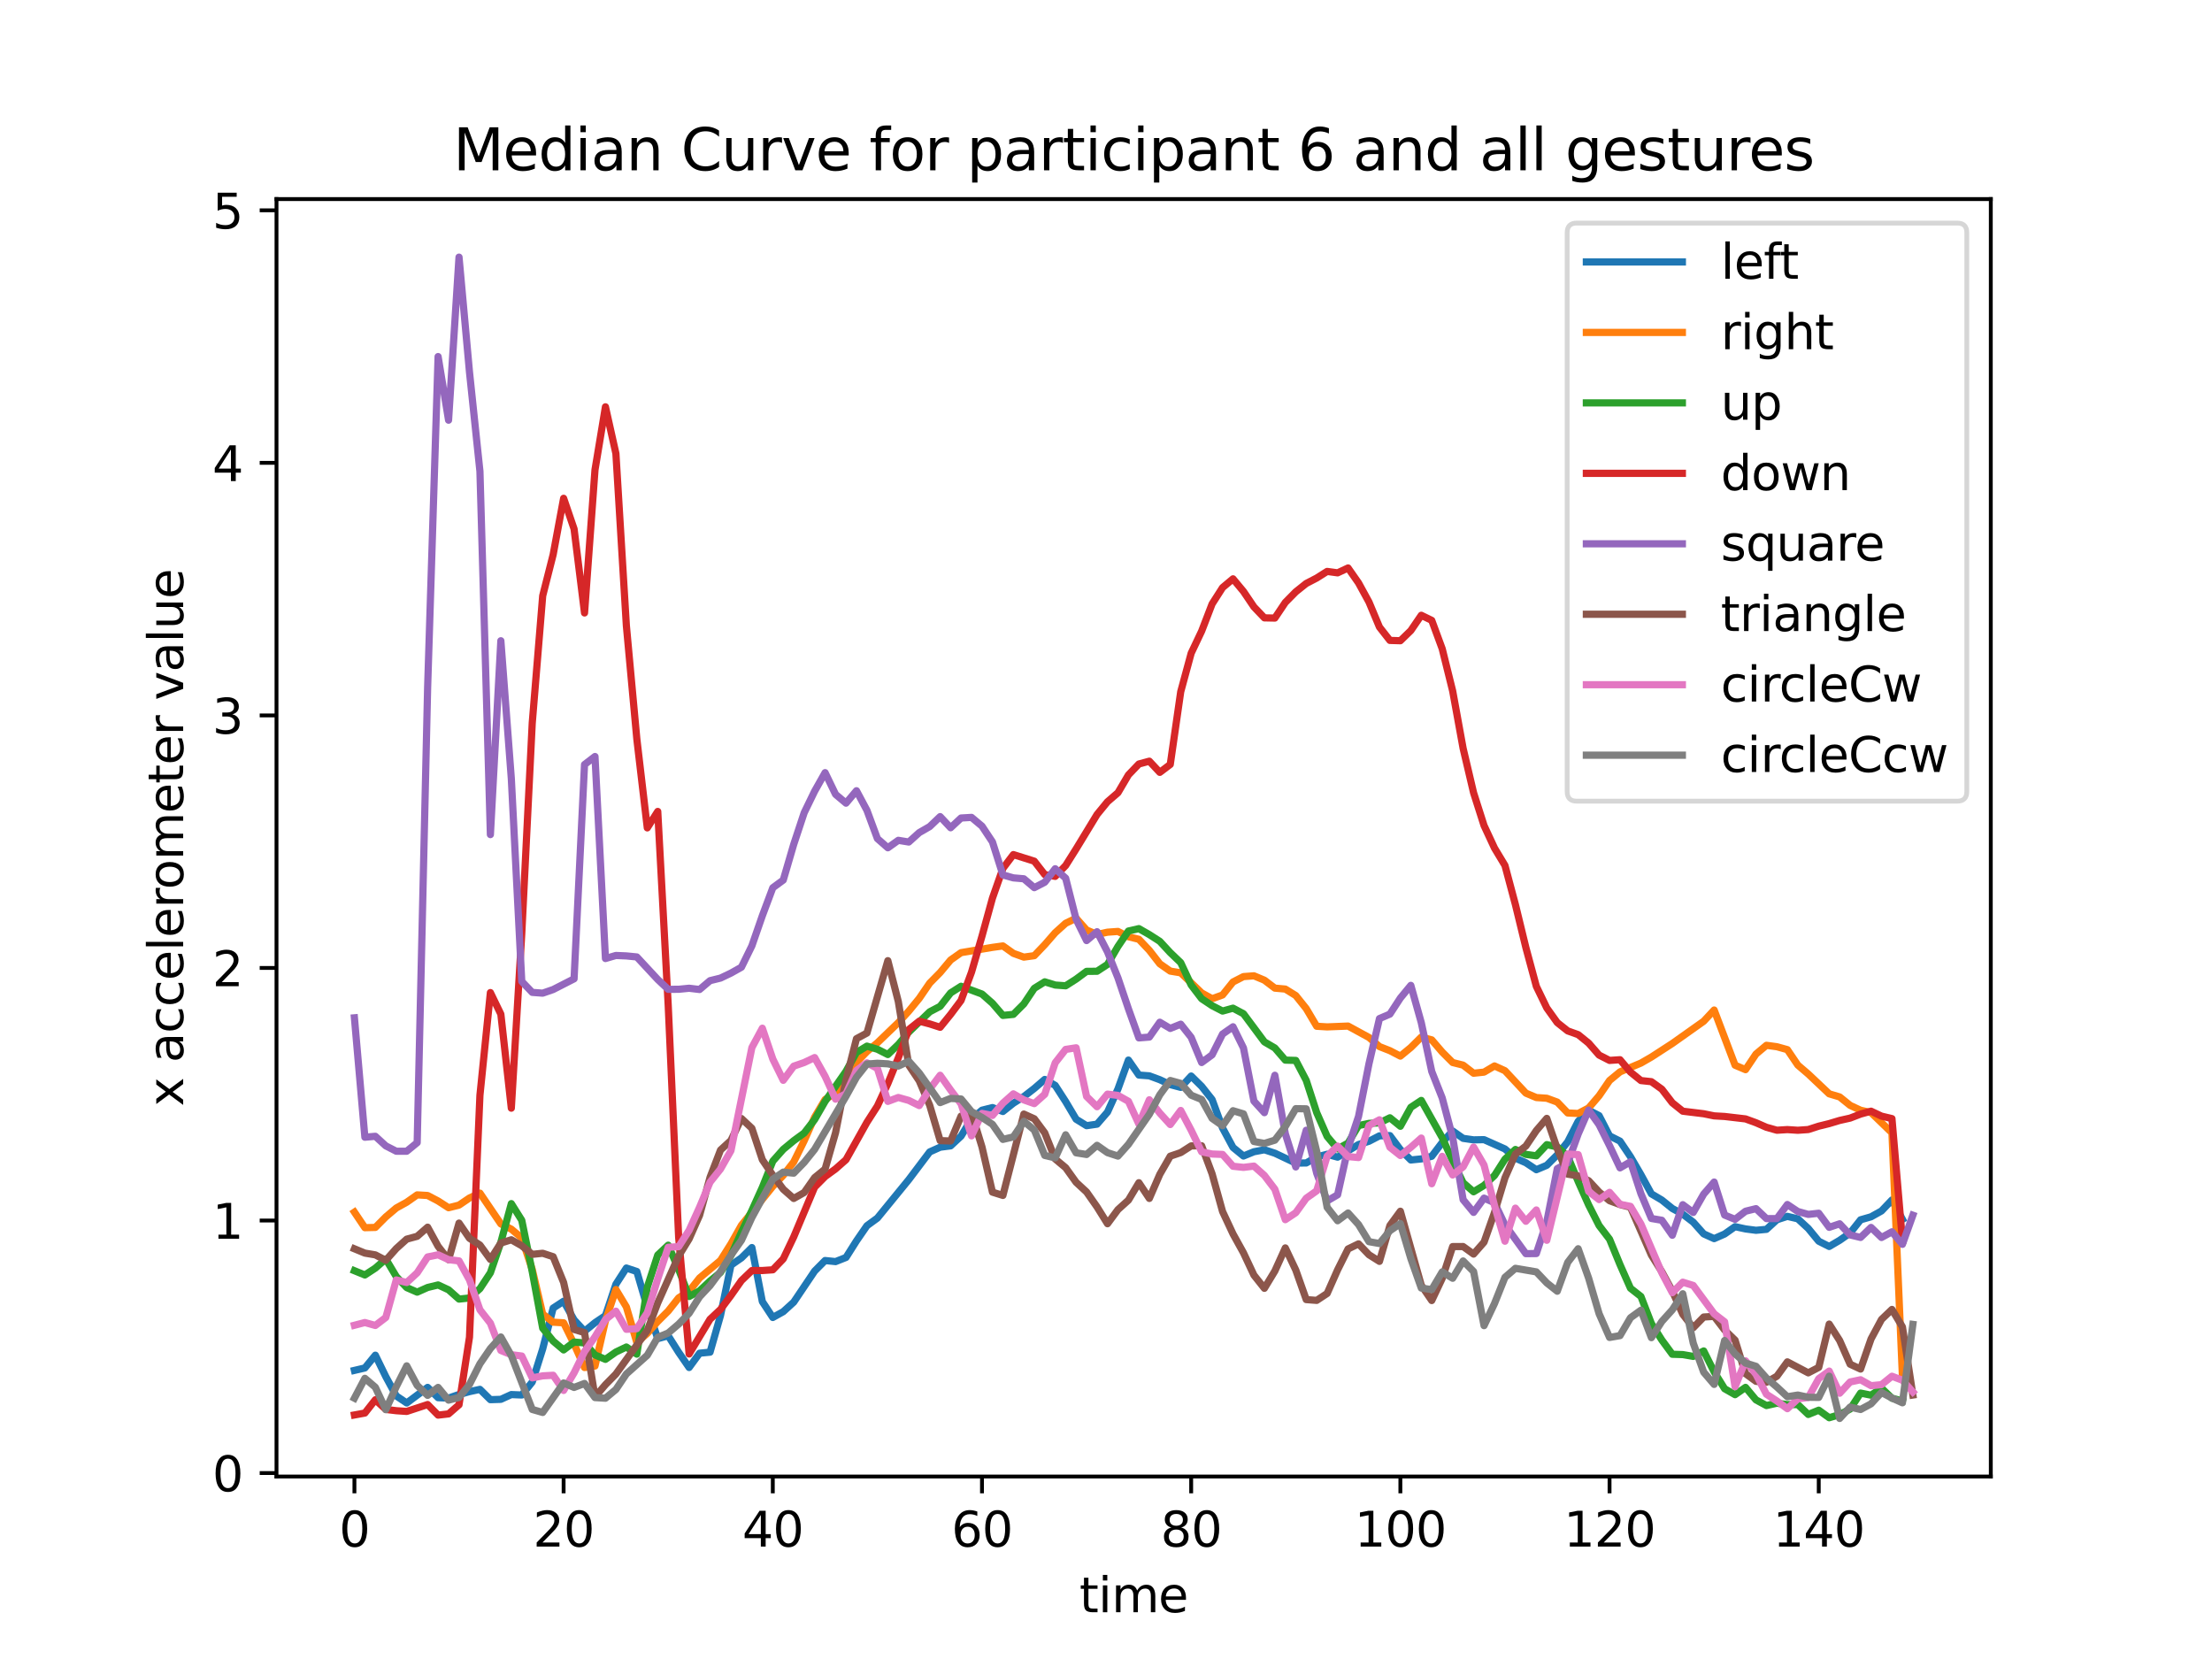 <?xml version="1.0" encoding="utf-8" standalone="no"?>
<!DOCTYPE svg PUBLIC "-//W3C//DTD SVG 1.1//EN"
  "http://www.w3.org/Graphics/SVG/1.1/DTD/svg11.dtd">
<svg xmlns:xlink="http://www.w3.org/1999/xlink" width="460.8pt" height="345.6pt" viewBox="0 0 460.8 345.6" xmlns="http://www.w3.org/2000/svg" version="1.1">
 <defs>
  <style type="text/css">*{stroke-linejoin: round; stroke-linecap: butt}</style>
 </defs>
 <g id="figure_1">
  <g id="patch_1">
   <path d="M 0 345.6 
L 460.8 345.6 
L 460.8 0 
L 0 0 
z
" style="fill: #ffffff"/>
  </g>
  <g id="axes_1">
   <g id="patch_2">
    <path d="M 57.6 307.584 
L 414.72 307.584 
L 414.72 41.472 
L 57.6 41.472 
z
" style="fill: #ffffff"/>
   </g>
   <g id="matplotlib.axis_1">
    <g id="xtick_1">
     <g id="line2d_1">
      <defs>
       <path id="mc7b7c9572b" d="M 0 0 
L 0 3.5 
" style="stroke: #000000; stroke-width: 0.8"/>
      </defs>
      <g>
       <use xlink:href="#mc7b7c9572b" x="73.833" y="307.584" style="stroke: #000000; stroke-width: 0.8"/>
      </g>
     </g>
     <g id="text_1">
      <!-- 0 -->
      <g transform="translate(70.651 322.182) scale(0.1 -0.1)">
       <defs>
        <path id="DejaVuSans-30" d="M 2034 4250 
Q 1547 4250 1301 3770 
Q 1056 3291 1056 2328 
Q 1056 1369 1301 889 
Q 1547 409 2034 409 
Q 2525 409 2770 889 
Q 3016 1369 3016 2328 
Q 3016 3291 2770 3770 
Q 2525 4250 2034 4250 
z
M 2034 4750 
Q 2819 4750 3233 4129 
Q 3647 3509 3647 2328 
Q 3647 1150 3233 529 
Q 2819 -91 2034 -91 
Q 1250 -91 836 529 
Q 422 1150 422 2328 
Q 422 3509 836 4129 
Q 1250 4750 2034 4750 
z
" transform="scale(0.016)"/>
       </defs>
       <use xlink:href="#DejaVuSans-30"/>
      </g>
     </g>
    </g>
    <g id="xtick_2">
     <g id="line2d_2">
      <g>
       <use xlink:href="#mc7b7c9572b" x="117.411" y="307.584" style="stroke: #000000; stroke-width: 0.8"/>
      </g>
     </g>
     <g id="text_2">
      <!-- 20 -->
      <g transform="translate(111.048 322.182) scale(0.1 -0.1)">
       <defs>
        <path id="DejaVuSans-32" d="M 1228 531 
L 3431 531 
L 3431 0 
L 469 0 
L 469 531 
Q 828 903 1448 1529 
Q 2069 2156 2228 2338 
Q 2531 2678 2651 2914 
Q 2772 3150 2772 3378 
Q 2772 3750 2511 3984 
Q 2250 4219 1831 4219 
Q 1534 4219 1204 4116 
Q 875 4013 500 3803 
L 500 4441 
Q 881 4594 1212 4672 
Q 1544 4750 1819 4750 
Q 2544 4750 2975 4387 
Q 3406 4025 3406 3419 
Q 3406 3131 3298 2873 
Q 3191 2616 2906 2266 
Q 2828 2175 2409 1742 
Q 1991 1309 1228 531 
z
" transform="scale(0.016)"/>
       </defs>
       <use xlink:href="#DejaVuSans-32"/>
       <use xlink:href="#DejaVuSans-30" x="63.623"/>
      </g>
     </g>
    </g>
    <g id="xtick_3">
     <g id="line2d_3">
      <g>
       <use xlink:href="#mc7b7c9572b" x="160.988" y="307.584" style="stroke: #000000; stroke-width: 0.8"/>
      </g>
     </g>
     <g id="text_3">
      <!-- 40 -->
      <g transform="translate(154.626 322.182) scale(0.1 -0.1)">
       <defs>
        <path id="DejaVuSans-34" d="M 2419 4116 
L 825 1625 
L 2419 1625 
L 2419 4116 
z
M 2253 4666 
L 3047 4666 
L 3047 1625 
L 3713 1625 
L 3713 1100 
L 3047 1100 
L 3047 0 
L 2419 0 
L 2419 1100 
L 313 1100 
L 313 1709 
L 2253 4666 
z
" transform="scale(0.016)"/>
       </defs>
       <use xlink:href="#DejaVuSans-34"/>
       <use xlink:href="#DejaVuSans-30" x="63.623"/>
      </g>
     </g>
    </g>
    <g id="xtick_4">
     <g id="line2d_4">
      <g>
       <use xlink:href="#mc7b7c9572b" x="204.566" y="307.584" style="stroke: #000000; stroke-width: 0.8"/>
      </g>
     </g>
     <g id="text_4">
      <!-- 60 -->
      <g transform="translate(198.204 322.182) scale(0.1 -0.1)">
       <defs>
        <path id="DejaVuSans-36" d="M 2113 2584 
Q 1688 2584 1439 2293 
Q 1191 2003 1191 1497 
Q 1191 994 1439 701 
Q 1688 409 2113 409 
Q 2538 409 2786 701 
Q 3034 994 3034 1497 
Q 3034 2003 2786 2293 
Q 2538 2584 2113 2584 
z
M 3366 4563 
L 3366 3988 
Q 3128 4100 2886 4159 
Q 2644 4219 2406 4219 
Q 1781 4219 1451 3797 
Q 1122 3375 1075 2522 
Q 1259 2794 1537 2939 
Q 1816 3084 2150 3084 
Q 2853 3084 3261 2657 
Q 3669 2231 3669 1497 
Q 3669 778 3244 343 
Q 2819 -91 2113 -91 
Q 1303 -91 875 529 
Q 447 1150 447 2328 
Q 447 3434 972 4092 
Q 1497 4750 2381 4750 
Q 2619 4750 2861 4703 
Q 3103 4656 3366 4563 
z
" transform="scale(0.016)"/>
       </defs>
       <use xlink:href="#DejaVuSans-36"/>
       <use xlink:href="#DejaVuSans-30" x="63.623"/>
      </g>
     </g>
    </g>
    <g id="xtick_5">
     <g id="line2d_5">
      <g>
       <use xlink:href="#mc7b7c9572b" x="248.144" y="307.584" style="stroke: #000000; stroke-width: 0.8"/>
      </g>
     </g>
     <g id="text_5">
      <!-- 80 -->
      <g transform="translate(241.781 322.182) scale(0.1 -0.1)">
       <defs>
        <path id="DejaVuSans-38" d="M 2034 2216 
Q 1584 2216 1326 1975 
Q 1069 1734 1069 1313 
Q 1069 891 1326 650 
Q 1584 409 2034 409 
Q 2484 409 2743 651 
Q 3003 894 3003 1313 
Q 3003 1734 2745 1975 
Q 2488 2216 2034 2216 
z
M 1403 2484 
Q 997 2584 770 2862 
Q 544 3141 544 3541 
Q 544 4100 942 4425 
Q 1341 4750 2034 4750 
Q 2731 4750 3128 4425 
Q 3525 4100 3525 3541 
Q 3525 3141 3298 2862 
Q 3072 2584 2669 2484 
Q 3125 2378 3379 2068 
Q 3634 1759 3634 1313 
Q 3634 634 3220 271 
Q 2806 -91 2034 -91 
Q 1263 -91 848 271 
Q 434 634 434 1313 
Q 434 1759 690 2068 
Q 947 2378 1403 2484 
z
M 1172 3481 
Q 1172 3119 1398 2916 
Q 1625 2713 2034 2713 
Q 2441 2713 2670 2916 
Q 2900 3119 2900 3481 
Q 2900 3844 2670 4047 
Q 2441 4250 2034 4250 
Q 1625 4250 1398 4047 
Q 1172 3844 1172 3481 
z
" transform="scale(0.016)"/>
       </defs>
       <use xlink:href="#DejaVuSans-38"/>
       <use xlink:href="#DejaVuSans-30" x="63.623"/>
      </g>
     </g>
    </g>
    <g id="xtick_6">
     <g id="line2d_6">
      <g>
       <use xlink:href="#mc7b7c9572b" x="291.722" y="307.584" style="stroke: #000000; stroke-width: 0.8"/>
      </g>
     </g>
     <g id="text_6">
      <!-- 100 -->
      <g transform="translate(282.178 322.182) scale(0.1 -0.1)">
       <defs>
        <path id="DejaVuSans-31" d="M 794 531 
L 1825 531 
L 1825 4091 
L 703 3866 
L 703 4441 
L 1819 4666 
L 2450 4666 
L 2450 531 
L 3481 531 
L 3481 0 
L 794 0 
L 794 531 
z
" transform="scale(0.016)"/>
       </defs>
       <use xlink:href="#DejaVuSans-31"/>
       <use xlink:href="#DejaVuSans-30" x="63.623"/>
       <use xlink:href="#DejaVuSans-30" x="127.246"/>
      </g>
     </g>
    </g>
    <g id="xtick_7">
     <g id="line2d_7">
      <g>
       <use xlink:href="#mc7b7c9572b" x="335.299" y="307.584" style="stroke: #000000; stroke-width: 0.8"/>
      </g>
     </g>
     <g id="text_7">
      <!-- 120 -->
      <g transform="translate(325.756 322.182) scale(0.1 -0.1)">
       <use xlink:href="#DejaVuSans-31"/>
       <use xlink:href="#DejaVuSans-32" x="63.623"/>
       <use xlink:href="#DejaVuSans-30" x="127.246"/>
      </g>
     </g>
    </g>
    <g id="xtick_8">
     <g id="line2d_8">
      <g>
       <use xlink:href="#mc7b7c9572b" x="378.877" y="307.584" style="stroke: #000000; stroke-width: 0.8"/>
      </g>
     </g>
     <g id="text_8">
      <!-- 140 -->
      <g transform="translate(369.334 322.182) scale(0.1 -0.1)">
       <use xlink:href="#DejaVuSans-31"/>
       <use xlink:href="#DejaVuSans-34" x="63.623"/>
       <use xlink:href="#DejaVuSans-30" x="127.246"/>
      </g>
     </g>
    </g>
    <g id="text_9">
     <!-- time -->
     <g transform="translate(224.864 335.861) scale(0.1 -0.1)">
      <defs>
       <path id="DejaVuSans-74" d="M 1172 4494 
L 1172 3500 
L 2356 3500 
L 2356 3053 
L 1172 3053 
L 1172 1153 
Q 1172 725 1289 603 
Q 1406 481 1766 481 
L 2356 481 
L 2356 0 
L 1766 0 
Q 1100 0 847 248 
Q 594 497 594 1153 
L 594 3053 
L 172 3053 
L 172 3500 
L 594 3500 
L 594 4494 
L 1172 4494 
z
" transform="scale(0.016)"/>
       <path id="DejaVuSans-69" d="M 603 3500 
L 1178 3500 
L 1178 0 
L 603 0 
L 603 3500 
z
M 603 4863 
L 1178 4863 
L 1178 4134 
L 603 4134 
L 603 4863 
z
" transform="scale(0.016)"/>
       <path id="DejaVuSans-6d" d="M 3328 2828 
Q 3544 3216 3844 3400 
Q 4144 3584 4550 3584 
Q 5097 3584 5394 3201 
Q 5691 2819 5691 2113 
L 5691 0 
L 5113 0 
L 5113 2094 
Q 5113 2597 4934 2840 
Q 4756 3084 4391 3084 
Q 3944 3084 3684 2787 
Q 3425 2491 3425 1978 
L 3425 0 
L 2847 0 
L 2847 2094 
Q 2847 2600 2669 2842 
Q 2491 3084 2119 3084 
Q 1678 3084 1418 2786 
Q 1159 2488 1159 1978 
L 1159 0 
L 581 0 
L 581 3500 
L 1159 3500 
L 1159 2956 
Q 1356 3278 1631 3431 
Q 1906 3584 2284 3584 
Q 2666 3584 2933 3390 
Q 3200 3197 3328 2828 
z
" transform="scale(0.016)"/>
       <path id="DejaVuSans-65" d="M 3597 1894 
L 3597 1613 
L 953 1613 
Q 991 1019 1311 708 
Q 1631 397 2203 397 
Q 2534 397 2845 478 
Q 3156 559 3463 722 
L 3463 178 
Q 3153 47 2828 -22 
Q 2503 -91 2169 -91 
Q 1331 -91 842 396 
Q 353 884 353 1716 
Q 353 2575 817 3079 
Q 1281 3584 2069 3584 
Q 2775 3584 3186 3129 
Q 3597 2675 3597 1894 
z
M 3022 2063 
Q 3016 2534 2758 2815 
Q 2500 3097 2075 3097 
Q 1594 3097 1305 2825 
Q 1016 2553 972 2059 
L 3022 2063 
z
" transform="scale(0.016)"/>
      </defs>
      <use xlink:href="#DejaVuSans-74"/>
      <use xlink:href="#DejaVuSans-69" x="39.209"/>
      <use xlink:href="#DejaVuSans-6d" x="66.992"/>
      <use xlink:href="#DejaVuSans-65" x="164.404"/>
     </g>
    </g>
   </g>
   <g id="matplotlib.axis_2">
    <g id="ytick_1">
     <g id="line2d_9">
      <defs>
       <path id="m45a7487c3f" d="M 0 0 
L -3.5 0 
" style="stroke: #000000; stroke-width: 0.8"/>
      </defs>
      <g>
       <use xlink:href="#m45a7487c3f" x="57.6" y="306.862" style="stroke: #000000; stroke-width: 0.8"/>
      </g>
     </g>
     <g id="text_10">
      <!-- 0 -->
      <g transform="translate(44.237 310.661) scale(0.1 -0.1)">
       <use xlink:href="#DejaVuSans-30"/>
      </g>
     </g>
    </g>
    <g id="ytick_2">
     <g id="line2d_10">
      <g>
       <use xlink:href="#m45a7487c3f" x="57.6" y="254.252" style="stroke: #000000; stroke-width: 0.8"/>
      </g>
     </g>
     <g id="text_11">
      <!-- 1 -->
      <g transform="translate(44.237 258.051) scale(0.1 -0.1)">
       <use xlink:href="#DejaVuSans-31"/>
      </g>
     </g>
    </g>
    <g id="ytick_3">
     <g id="line2d_11">
      <g>
       <use xlink:href="#m45a7487c3f" x="57.6" y="201.642" style="stroke: #000000; stroke-width: 0.8"/>
      </g>
     </g>
     <g id="text_12">
      <!-- 2 -->
      <g transform="translate(44.237 205.441) scale(0.1 -0.1)">
       <use xlink:href="#DejaVuSans-32"/>
      </g>
     </g>
    </g>
    <g id="ytick_4">
     <g id="line2d_12">
      <g>
       <use xlink:href="#m45a7487c3f" x="57.6" y="149.032" style="stroke: #000000; stroke-width: 0.8"/>
      </g>
     </g>
     <g id="text_13">
      <!-- 3 -->
      <g transform="translate(44.237 152.831) scale(0.1 -0.1)">
       <defs>
        <path id="DejaVuSans-33" d="M 2597 2516 
Q 3050 2419 3304 2112 
Q 3559 1806 3559 1356 
Q 3559 666 3084 287 
Q 2609 -91 1734 -91 
Q 1441 -91 1130 -33 
Q 819 25 488 141 
L 488 750 
Q 750 597 1062 519 
Q 1375 441 1716 441 
Q 2309 441 2620 675 
Q 2931 909 2931 1356 
Q 2931 1769 2642 2001 
Q 2353 2234 1838 2234 
L 1294 2234 
L 1294 2753 
L 1863 2753 
Q 2328 2753 2575 2939 
Q 2822 3125 2822 3475 
Q 2822 3834 2567 4026 
Q 2313 4219 1838 4219 
Q 1578 4219 1281 4162 
Q 984 4106 628 3988 
L 628 4550 
Q 988 4650 1302 4700 
Q 1616 4750 1894 4750 
Q 2613 4750 3031 4423 
Q 3450 4097 3450 3541 
Q 3450 3153 3228 2886 
Q 3006 2619 2597 2516 
z
" transform="scale(0.016)"/>
       </defs>
       <use xlink:href="#DejaVuSans-33"/>
      </g>
     </g>
    </g>
    <g id="ytick_5">
     <g id="line2d_13">
      <g>
       <use xlink:href="#m45a7487c3f" x="57.6" y="96.422" style="stroke: #000000; stroke-width: 0.8"/>
      </g>
     </g>
     <g id="text_14">
      <!-- 4 -->
      <g transform="translate(44.237 100.222) scale(0.1 -0.1)">
       <use xlink:href="#DejaVuSans-34"/>
      </g>
     </g>
    </g>
    <g id="ytick_6">
     <g id="line2d_14">
      <g>
       <use xlink:href="#m45a7487c3f" x="57.6" y="43.813" style="stroke: #000000; stroke-width: 0.8"/>
      </g>
     </g>
     <g id="text_15">
      <!-- 5 -->
      <g transform="translate(44.237 47.612) scale(0.1 -0.1)">
       <defs>
        <path id="DejaVuSans-35" d="M 691 4666 
L 3169 4666 
L 3169 4134 
L 1269 4134 
L 1269 2991 
Q 1406 3038 1543 3061 
Q 1681 3084 1819 3084 
Q 2600 3084 3056 2656 
Q 3513 2228 3513 1497 
Q 3513 744 3044 326 
Q 2575 -91 1722 -91 
Q 1428 -91 1123 -41 
Q 819 9 494 109 
L 494 744 
Q 775 591 1075 516 
Q 1375 441 1709 441 
Q 2250 441 2565 725 
Q 2881 1009 2881 1497 
Q 2881 1984 2565 2268 
Q 2250 2553 1709 2553 
Q 1456 2553 1204 2497 
Q 953 2441 691 2322 
L 691 4666 
z
" transform="scale(0.016)"/>
       </defs>
       <use xlink:href="#DejaVuSans-35"/>
      </g>
     </g>
    </g>
    <g id="text_16">
     <!-- x accelerometer value -->
     <g transform="translate(38.158 230.469) rotate(-90) scale(0.1 -0.1)">
      <defs>
       <path id="DejaVuSans-78" d="M 3513 3500 
L 2247 1797 
L 3578 0 
L 2900 0 
L 1881 1375 
L 863 0 
L 184 0 
L 1544 1831 
L 300 3500 
L 978 3500 
L 1906 2253 
L 2834 3500 
L 3513 3500 
z
" transform="scale(0.016)"/>
       <path id="DejaVuSans-20" transform="scale(0.016)"/>
       <path id="DejaVuSans-61" d="M 2194 1759 
Q 1497 1759 1228 1600 
Q 959 1441 959 1056 
Q 959 750 1161 570 
Q 1363 391 1709 391 
Q 2188 391 2477 730 
Q 2766 1069 2766 1631 
L 2766 1759 
L 2194 1759 
z
M 3341 1997 
L 3341 0 
L 2766 0 
L 2766 531 
Q 2569 213 2275 61 
Q 1981 -91 1556 -91 
Q 1019 -91 701 211 
Q 384 513 384 1019 
Q 384 1609 779 1909 
Q 1175 2209 1959 2209 
L 2766 2209 
L 2766 2266 
Q 2766 2663 2505 2880 
Q 2244 3097 1772 3097 
Q 1472 3097 1187 3025 
Q 903 2953 641 2809 
L 641 3341 
Q 956 3463 1253 3523 
Q 1550 3584 1831 3584 
Q 2591 3584 2966 3190 
Q 3341 2797 3341 1997 
z
" transform="scale(0.016)"/>
       <path id="DejaVuSans-63" d="M 3122 3366 
L 3122 2828 
Q 2878 2963 2633 3030 
Q 2388 3097 2138 3097 
Q 1578 3097 1268 2742 
Q 959 2388 959 1747 
Q 959 1106 1268 751 
Q 1578 397 2138 397 
Q 2388 397 2633 464 
Q 2878 531 3122 666 
L 3122 134 
Q 2881 22 2623 -34 
Q 2366 -91 2075 -91 
Q 1284 -91 818 406 
Q 353 903 353 1747 
Q 353 2603 823 3093 
Q 1294 3584 2113 3584 
Q 2378 3584 2631 3529 
Q 2884 3475 3122 3366 
z
" transform="scale(0.016)"/>
       <path id="DejaVuSans-6c" d="M 603 4863 
L 1178 4863 
L 1178 0 
L 603 0 
L 603 4863 
z
" transform="scale(0.016)"/>
       <path id="DejaVuSans-72" d="M 2631 2963 
Q 2534 3019 2420 3045 
Q 2306 3072 2169 3072 
Q 1681 3072 1420 2755 
Q 1159 2438 1159 1844 
L 1159 0 
L 581 0 
L 581 3500 
L 1159 3500 
L 1159 2956 
Q 1341 3275 1631 3429 
Q 1922 3584 2338 3584 
Q 2397 3584 2469 3576 
Q 2541 3569 2628 3553 
L 2631 2963 
z
" transform="scale(0.016)"/>
       <path id="DejaVuSans-6f" d="M 1959 3097 
Q 1497 3097 1228 2736 
Q 959 2375 959 1747 
Q 959 1119 1226 758 
Q 1494 397 1959 397 
Q 2419 397 2687 759 
Q 2956 1122 2956 1747 
Q 2956 2369 2687 2733 
Q 2419 3097 1959 3097 
z
M 1959 3584 
Q 2709 3584 3137 3096 
Q 3566 2609 3566 1747 
Q 3566 888 3137 398 
Q 2709 -91 1959 -91 
Q 1206 -91 779 398 
Q 353 888 353 1747 
Q 353 2609 779 3096 
Q 1206 3584 1959 3584 
z
" transform="scale(0.016)"/>
       <path id="DejaVuSans-76" d="M 191 3500 
L 800 3500 
L 1894 563 
L 2988 3500 
L 3597 3500 
L 2284 0 
L 1503 0 
L 191 3500 
z
" transform="scale(0.016)"/>
       <path id="DejaVuSans-75" d="M 544 1381 
L 544 3500 
L 1119 3500 
L 1119 1403 
Q 1119 906 1312 657 
Q 1506 409 1894 409 
Q 2359 409 2629 706 
Q 2900 1003 2900 1516 
L 2900 3500 
L 3475 3500 
L 3475 0 
L 2900 0 
L 2900 538 
Q 2691 219 2414 64 
Q 2138 -91 1772 -91 
Q 1169 -91 856 284 
Q 544 659 544 1381 
z
M 1991 3584 
L 1991 3584 
z
" transform="scale(0.016)"/>
      </defs>
      <use xlink:href="#DejaVuSans-78"/>
      <use xlink:href="#DejaVuSans-20" x="59.18"/>
      <use xlink:href="#DejaVuSans-61" x="90.967"/>
      <use xlink:href="#DejaVuSans-63" x="152.246"/>
      <use xlink:href="#DejaVuSans-63" x="207.227"/>
      <use xlink:href="#DejaVuSans-65" x="262.207"/>
      <use xlink:href="#DejaVuSans-6c" x="323.73"/>
      <use xlink:href="#DejaVuSans-65" x="351.514"/>
      <use xlink:href="#DejaVuSans-72" x="413.037"/>
      <use xlink:href="#DejaVuSans-6f" x="451.9"/>
      <use xlink:href="#DejaVuSans-6d" x="513.082"/>
      <use xlink:href="#DejaVuSans-65" x="610.494"/>
      <use xlink:href="#DejaVuSans-74" x="672.018"/>
      <use xlink:href="#DejaVuSans-65" x="711.227"/>
      <use xlink:href="#DejaVuSans-72" x="772.75"/>
      <use xlink:href="#DejaVuSans-20" x="813.863"/>
      <use xlink:href="#DejaVuSans-76" x="845.65"/>
      <use xlink:href="#DejaVuSans-61" x="904.83"/>
      <use xlink:href="#DejaVuSans-6c" x="966.109"/>
      <use xlink:href="#DejaVuSans-75" x="993.893"/>
      <use xlink:href="#DejaVuSans-65" x="1057.271"/>
     </g>
    </g>
   </g>
   <g id="line2d_15">
    <path d="M 73.833 285.48 
L 76.012 284.969 
L 78.191 282.309 
L 80.369 286.78 
L 82.548 290.796 
L 84.727 292.266 
L 89.085 289.017 
L 91.264 291.163 
L 93.443 291.247 
L 95.622 290.494 
L 97.801 289.901 
L 99.979 289.43 
L 102.158 291.576 
L 104.337 291.508 
L 106.516 290.513 
L 108.695 290.604 
L 110.874 287.902 
L 113.053 280.998 
L 115.232 272.5 
L 117.411 271.066 
L 119.589 274.946 
L 121.768 277.319 
L 123.947 275.542 
L 126.126 274.068 
L 128.305 267.523 
L 130.484 264.152 
L 132.663 264.876 
L 134.842 272.327 
L 137.021 278.858 
L 139.199 278.27 
L 141.378 281.711 
L 143.557 284.875 
L 145.736 281.896 
L 147.915 281.683 
L 150.094 274.045 
L 152.273 263.559 
L 154.452 262.043 
L 156.631 259.888 
L 158.809 271.147 
L 160.988 274.456 
L 163.167 273.243 
L 165.346 271.259 
L 169.704 264.788 
L 171.883 262.59 
L 174.062 262.814 
L 176.241 261.95 
L 178.419 258.504 
L 180.598 255.34 
L 182.777 253.749 
L 189.314 245.743 
L 193.672 239.968 
L 195.851 238.986 
L 198.029 238.704 
L 200.208 236.678 
L 202.387 233.082 
L 204.566 231.274 
L 206.745 230.726 
L 208.924 231.544 
L 211.103 229.813 
L 213.282 228.438 
L 215.461 226.746 
L 217.639 224.864 
L 219.818 226.107 
L 221.997 229.482 
L 224.176 233.153 
L 226.355 234.5 
L 228.534 234.183 
L 230.713 231.667 
L 232.892 226.849 
L 235.071 220.832 
L 237.249 223.955 
L 239.428 224.118 
L 241.607 224.923 
L 243.786 225.943 
L 245.965 226.522 
L 248.144 224.157 
L 250.323 226.302 
L 252.502 229.057 
L 254.681 234.984 
L 256.859 239.037 
L 259.038 240.82 
L 261.217 239.93 
L 263.396 239.522 
L 265.575 240.231 
L 269.933 242.289 
L 272.112 242.269 
L 274.291 241.016 
L 276.469 240.452 
L 278.648 241.058 
L 283.006 238.425 
L 285.185 237.746 
L 287.364 236.619 
L 289.543 236.568 
L 291.722 239.477 
L 293.901 241.644 
L 296.079 241.423 
L 298.258 240.873 
L 300.437 238.006 
L 302.616 235.603 
L 304.795 237.139 
L 306.974 237.453 
L 309.153 237.41 
L 313.511 239.352 
L 315.689 241.263 
L 317.868 242.218 
L 320.047 243.671 
L 322.226 242.753 
L 324.405 240.586 
L 326.584 237.862 
L 328.763 233.593 
L 330.942 231.288 
L 333.121 232.406 
L 335.299 236.624 
L 337.478 237.718 
L 339.657 240.966 
L 341.836 244.709 
L 344.015 248.702 
L 346.194 249.995 
L 348.373 251.751 
L 350.552 252.93 
L 352.731 254.596 
L 354.909 257.039 
L 357.088 258.029 
L 359.267 257.07 
L 361.446 255.537 
L 363.625 256.008 
L 365.804 256.293 
L 367.983 256.093 
L 370.162 254.102 
L 372.341 253.391 
L 374.519 253.899 
L 376.698 255.914 
L 378.877 258.566 
L 381.056 259.662 
L 383.235 258.379 
L 385.414 256.857 
L 387.593 254.107 
L 389.772 253.48 
L 391.951 252.262 
L 394.129 249.976 
L 396.308 254.008 
L 396.308 254.008 
" clip-path="url(#p45d93b52d9)" style="fill: none; stroke: #1f77b4; stroke-width: 1.5; stroke-linecap: square"/>
   </g>
   <g id="line2d_16">
    <path d="M 73.833 252.509 
L 76.012 255.749 
L 78.191 255.695 
L 80.369 253.503 
L 82.548 251.653 
L 84.727 250.446 
L 86.906 248.914 
L 89.085 249.042 
L 91.264 250.186 
L 93.443 251.594 
L 95.622 251.044 
L 97.801 249.566 
L 99.979 248.546 
L 104.337 254.959 
L 106.516 256.055 
L 108.695 257.894 
L 110.874 264.454 
L 113.053 273.748 
L 115.232 275.438 
L 117.411 275.564 
L 119.589 279.971 
L 121.768 284.879 
L 123.947 284.567 
L 126.126 275.139 
L 128.305 268.634 
L 130.484 272.255 
L 132.663 279.692 
L 134.842 277.755 
L 137.021 275.287 
L 139.199 273.114 
L 141.378 270.363 
L 143.557 268.991 
L 145.736 266.226 
L 150.094 262.568 
L 152.273 259.112 
L 154.452 255.249 
L 160.988 247.145 
L 163.167 244.844 
L 165.346 242.053 
L 167.525 237.644 
L 169.704 232.735 
L 171.883 229.057 
L 174.062 227.666 
L 176.241 225.063 
L 178.419 221.322 
L 180.598 219.061 
L 182.777 217.234 
L 187.135 213.032 
L 189.314 210.64 
L 191.493 207.987 
L 193.672 204.806 
L 195.851 202.593 
L 198.029 199.99 
L 200.208 198.452 
L 206.745 197.354 
L 208.924 197.053 
L 211.103 198.602 
L 213.282 199.386 
L 215.461 199.084 
L 217.639 196.803 
L 219.818 194.301 
L 221.997 192.333 
L 224.176 191.284 
L 226.355 193.742 
L 228.534 194.655 
L 230.713 194.191 
L 232.892 194.035 
L 235.071 195.14 
L 237.249 195.668 
L 239.428 197.972 
L 241.607 200.773 
L 243.786 202.297 
L 245.965 202.656 
L 250.323 206.841 
L 252.502 208.053 
L 254.681 207.269 
L 256.859 204.56 
L 259.038 203.444 
L 261.217 203.278 
L 263.396 204.192 
L 265.575 205.845 
L 267.754 206.041 
L 269.933 207.388 
L 272.112 210.11 
L 274.291 213.789 
L 276.469 213.92 
L 280.827 213.747 
L 285.185 216.125 
L 287.364 218.022 
L 289.543 218.875 
L 291.722 220.006 
L 293.901 218.211 
L 296.079 216.051 
L 298.258 216.623 
L 300.437 219.163 
L 302.616 221.344 
L 304.795 221.886 
L 306.974 223.573 
L 309.153 223.344 
L 311.332 222.057 
L 313.511 223.049 
L 317.868 227.72 
L 320.047 228.639 
L 322.226 228.786 
L 324.405 229.584 
L 326.584 231.851 
L 328.763 231.956 
L 330.942 230.815 
L 333.121 228.27 
L 335.299 225.087 
L 337.478 223.29 
L 341.836 221.458 
L 344.015 220.202 
L 348.373 217.378 
L 354.909 212.748 
L 357.088 210.406 
L 361.446 221.904 
L 363.625 222.829 
L 365.804 219.579 
L 367.983 217.756 
L 370.162 218.053 
L 372.341 218.659 
L 374.519 221.877 
L 376.698 223.742 
L 381.056 227.864 
L 383.235 228.511 
L 385.414 230.269 
L 387.593 231.283 
L 389.772 231.772 
L 394.129 235.989 
L 396.308 286.725 
L 396.308 286.725 
" clip-path="url(#p45d93b52d9)" style="fill: none; stroke: #ff7f0e; stroke-width: 1.5; stroke-linecap: square"/>
   </g>
   <g id="line2d_17">
    <path d="M 73.833 264.714 
L 76.012 265.602 
L 78.191 264.176 
L 80.369 262.281 
L 82.548 265.92 
L 84.727 268.232 
L 86.906 269.177 
L 89.085 268.206 
L 91.264 267.677 
L 93.443 268.692 
L 95.622 270.624 
L 97.801 270.394 
L 99.979 268.448 
L 102.158 265.147 
L 104.337 258.783 
L 106.516 250.738 
L 108.695 254.21 
L 110.874 264.904 
L 113.053 276.691 
L 115.232 279.37 
L 117.411 281.215 
L 119.589 279.576 
L 121.768 279.75 
L 123.947 282.265 
L 126.126 283.177 
L 128.305 281.649 
L 130.484 280.608 
L 132.663 282.093 
L 134.842 268.153 
L 137.021 261.445 
L 139.199 259.395 
L 141.378 264.457 
L 143.557 270.086 
L 145.736 268.904 
L 147.915 266.858 
L 150.094 265.073 
L 152.273 261.544 
L 154.452 256.695 
L 156.631 252.159 
L 158.809 247.339 
L 160.988 241.891 
L 163.167 239.432 
L 165.346 237.628 
L 167.525 236.035 
L 169.704 233.225 
L 171.883 229.437 
L 176.241 223.174 
L 178.419 219.255 
L 180.598 217.925 
L 182.777 218.578 
L 184.956 219.679 
L 187.135 217.588 
L 189.314 215.004 
L 193.672 210.779 
L 195.851 209.634 
L 198.029 206.844 
L 200.208 205.456 
L 204.566 207.076 
L 206.745 209 
L 208.924 211.528 
L 211.103 211.315 
L 213.282 209.138 
L 215.461 205.885 
L 217.639 204.533 
L 219.818 205.202 
L 221.997 205.358 
L 224.176 203.968 
L 226.355 202.353 
L 228.534 202.332 
L 230.713 200.906 
L 232.892 197.155 
L 235.071 193.947 
L 237.249 193.449 
L 239.428 194.697 
L 241.607 196.097 
L 243.786 198.451 
L 245.965 200.536 
L 248.144 205.197 
L 250.323 208.05 
L 252.502 209.502 
L 254.681 210.626 
L 256.859 210.021 
L 259.038 211.182 
L 263.396 217.039 
L 265.575 218.314 
L 267.754 220.842 
L 269.933 220.906 
L 272.112 225.065 
L 274.291 231.778 
L 276.469 236.741 
L 278.648 239.335 
L 280.827 238.128 
L 283.006 234.478 
L 285.185 234.02 
L 287.364 233.918 
L 289.543 232.855 
L 291.722 234.623 
L 293.901 230.678 
L 296.079 229.236 
L 300.437 236.994 
L 302.616 241.851 
L 304.795 246.384 
L 306.974 248.267 
L 309.153 246.935 
L 311.332 244.882 
L 313.511 241.476 
L 315.689 239.458 
L 317.868 240.477 
L 320.047 240.777 
L 322.226 238.451 
L 324.405 238.918 
L 326.584 240.906 
L 328.763 246.122 
L 330.942 251.014 
L 333.121 255.306 
L 335.299 258.146 
L 337.478 263.443 
L 339.657 268.365 
L 341.836 270.079 
L 344.015 275.715 
L 346.194 279.156 
L 348.373 282.12 
L 350.552 282.183 
L 352.731 282.562 
L 354.909 281.43 
L 357.088 285.786 
L 359.267 289.297 
L 361.446 290.536 
L 363.625 289.015 
L 365.804 291.624 
L 367.983 292.8 
L 370.162 292.31 
L 372.341 292.606 
L 374.519 292.594 
L 376.698 294.656 
L 378.877 293.769 
L 381.056 295.34 
L 383.235 294.685 
L 385.414 293.531 
L 387.593 290.204 
L 389.772 290.641 
L 391.951 289.179 
L 394.129 291.27 
L 396.308 291.839 
L 396.308 291.839 
" clip-path="url(#p45d93b52d9)" style="fill: none; stroke: #2ca02c; stroke-width: 1.5; stroke-linecap: square"/>
   </g>
   <g id="line2d_18">
    <path d="M 73.833 294.763 
L 76.012 294.365 
L 78.191 291.592 
L 80.369 293.61 
L 82.548 293.876 
L 84.727 294.027 
L 89.085 292.591 
L 91.264 294.793 
L 93.443 294.54 
L 95.622 292.641 
L 97.801 278.57 
L 99.979 228.162 
L 102.158 206.77 
L 104.337 211.272 
L 106.516 230.853 
L 108.695 194.462 
L 110.874 150.637 
L 113.053 124.118 
L 115.232 115.531 
L 117.411 103.807 
L 119.589 110.186 
L 121.768 127.689 
L 123.947 97.883 
L 126.126 84.748 
L 128.305 94.484 
L 130.484 130.337 
L 132.663 153.935 
L 134.842 172.462 
L 137.021 169.038 
L 139.199 209.403 
L 141.378 257.778 
L 143.557 282.059 
L 147.915 274.819 
L 150.094 272.777 
L 152.273 269.868 
L 154.452 266.767 
L 156.631 264.675 
L 158.809 264.67 
L 160.988 264.524 
L 163.167 262.246 
L 165.346 257.672 
L 169.704 247.3 
L 171.883 245.096 
L 174.062 243.507 
L 176.241 241.585 
L 180.598 233.795 
L 182.777 230.404 
L 184.956 225.718 
L 187.135 220.367 
L 189.314 214.466 
L 191.493 212.732 
L 193.672 213.302 
L 195.851 214.002 
L 198.029 211.323 
L 200.208 208.414 
L 202.387 202.512 
L 204.566 195.01 
L 206.745 187.1 
L 208.924 180.901 
L 211.103 178.027 
L 215.461 179.396 
L 217.639 182.189 
L 219.818 182.564 
L 221.997 180.308 
L 224.176 176.844 
L 228.534 169.679 
L 230.713 167.016 
L 232.892 165.136 
L 235.071 161.43 
L 237.249 159.156 
L 239.428 158.568 
L 241.607 160.896 
L 243.786 159.247 
L 245.965 144.103 
L 248.144 136.075 
L 250.323 131.478 
L 252.502 125.815 
L 254.681 122.407 
L 256.859 120.581 
L 259.038 123.205 
L 261.217 126.43 
L 263.396 128.712 
L 265.575 128.755 
L 267.754 125.499 
L 269.933 123.288 
L 272.112 121.549 
L 274.291 120.416 
L 276.469 119.037 
L 278.648 119.334 
L 280.827 118.316 
L 283.006 121.435 
L 285.185 125.419 
L 287.364 130.627 
L 289.543 133.41 
L 291.722 133.475 
L 293.901 131.36 
L 296.079 128.172 
L 298.258 129.236 
L 300.437 135.15 
L 302.616 143.943 
L 304.795 155.907 
L 306.974 165.154 
L 309.153 171.981 
L 311.332 176.669 
L 313.511 180.291 
L 315.689 188.449 
L 317.868 197.402 
L 320.047 205.474 
L 322.226 209.98 
L 324.405 213.024 
L 326.584 214.755 
L 328.763 215.534 
L 330.942 217.301 
L 333.121 219.795 
L 335.299 220.905 
L 337.478 220.759 
L 339.657 223.336 
L 341.836 225.1 
L 344.015 225.334 
L 346.194 226.901 
L 348.373 229.734 
L 350.552 231.483 
L 354.909 232.013 
L 357.088 232.457 
L 359.267 232.58 
L 363.625 233.089 
L 365.804 233.884 
L 367.983 234.837 
L 370.162 235.449 
L 372.341 235.313 
L 374.519 235.456 
L 376.698 235.302 
L 378.877 234.601 
L 381.056 234.065 
L 383.235 233.408 
L 385.414 232.921 
L 387.593 232.082 
L 389.772 231.482 
L 391.951 232.509 
L 394.129 233.026 
L 396.308 258.428 
L 396.308 258.428 
" clip-path="url(#p45d93b52d9)" style="fill: none; stroke: #d62728; stroke-width: 1.5; stroke-linecap: square"/>
   </g>
   <g id="line2d_19">
    <path d="M 73.833 212.029 
L 76.012 236.904 
L 78.191 236.709 
L 80.369 238.706 
L 82.548 239.822 
L 84.727 239.821 
L 86.906 238.04 
L 89.085 143.145 
L 91.264 74.28 
L 93.443 87.533 
L 95.622 53.568 
L 97.801 77.49 
L 99.979 98.185 
L 102.158 173.861 
L 104.337 133.479 
L 106.516 162.176 
L 108.695 204.451 
L 110.874 206.73 
L 113.053 206.893 
L 115.232 206.137 
L 119.589 203.909 
L 121.768 159.265 
L 123.947 157.594 
L 126.126 199.678 
L 128.305 199.041 
L 130.484 199.133 
L 132.663 199.35 
L 137.021 204.043 
L 139.199 206.094 
L 141.378 206.085 
L 143.557 205.87 
L 145.736 206.132 
L 147.915 204.289 
L 150.094 203.753 
L 152.273 202.713 
L 154.452 201.487 
L 156.631 197.036 
L 158.809 190.764 
L 160.988 184.937 
L 163.167 183.334 
L 165.346 175.893 
L 167.525 169.308 
L 169.704 164.818 
L 171.883 160.957 
L 174.062 165.479 
L 176.241 167.312 
L 178.419 164.724 
L 180.598 168.805 
L 182.777 174.696 
L 184.956 176.609 
L 187.135 175.052 
L 189.314 175.41 
L 191.493 173.448 
L 193.672 172.192 
L 195.851 170.115 
L 198.029 172.436 
L 200.208 170.404 
L 202.387 170.277 
L 204.566 172.102 
L 206.745 175.391 
L 208.924 182.268 
L 211.103 182.878 
L 213.282 183.066 
L 215.461 184.915 
L 217.639 183.788 
L 219.818 180.972 
L 221.997 182.945 
L 224.176 191.517 
L 226.355 195.94 
L 228.534 194.095 
L 230.713 198.299 
L 232.892 203.713 
L 235.071 210.154 
L 237.249 216.215 
L 239.428 216.043 
L 241.607 212.947 
L 243.786 214.24 
L 245.965 213.357 
L 248.144 216.096 
L 250.323 221.344 
L 252.502 219.741 
L 254.681 215.412 
L 256.859 213.893 
L 259.038 218.315 
L 261.217 229.386 
L 263.396 231.788 
L 265.575 223.996 
L 267.754 236.175 
L 269.933 243.096 
L 272.112 235.451 
L 274.291 244.403 
L 276.469 250.177 
L 278.648 248.9 
L 280.827 239.132 
L 283.006 232.573 
L 285.185 221.586 
L 287.364 212.189 
L 289.543 211.257 
L 291.722 207.912 
L 293.901 205.27 
L 296.079 213.039 
L 298.258 223.205 
L 300.437 228.714 
L 302.616 236.927 
L 304.795 249.919 
L 306.974 252.564 
L 309.153 249.593 
L 311.332 250.551 
L 313.511 255.153 
L 317.868 261.162 
L 320.047 261.137 
L 322.226 254.526 
L 324.405 243.45 
L 326.584 242.265 
L 328.763 236.241 
L 330.942 231.244 
L 333.121 234.297 
L 335.299 238.667 
L 337.478 243.291 
L 339.657 242.015 
L 341.836 248.673 
L 344.015 253.832 
L 346.194 254.203 
L 348.373 257.326 
L 350.552 250.959 
L 352.731 252.579 
L 354.909 248.757 
L 357.088 246.244 
L 359.267 253.117 
L 361.446 254.01 
L 363.625 252.322 
L 365.804 251.784 
L 367.983 253.854 
L 370.162 253.855 
L 372.341 250.922 
L 374.519 252.375 
L 376.698 252.98 
L 378.877 252.739 
L 381.056 255.675 
L 383.235 254.939 
L 385.414 257.261 
L 387.593 257.782 
L 389.772 255.696 
L 391.951 257.793 
L 394.129 256.605 
L 396.308 259.22 
L 398.487 253.151 
L 398.487 253.151 
" clip-path="url(#p45d93b52d9)" style="fill: none; stroke: #9467bd; stroke-width: 1.5; stroke-linecap: square"/>
   </g>
   <g id="line2d_20">
    <path d="M 73.833 260.147 
L 76.012 261.045 
L 78.191 261.412 
L 80.369 262.548 
L 82.548 260.097 
L 84.727 258.137 
L 86.906 257.547 
L 89.085 255.643 
L 91.264 259.625 
L 93.443 262.422 
L 95.622 254.792 
L 97.801 257.959 
L 99.979 259.365 
L 102.158 262.364 
L 104.337 258.945 
L 106.516 258.27 
L 108.695 259.511 
L 110.874 261.303 
L 113.053 261.076 
L 115.232 261.794 
L 117.411 267.162 
L 119.589 276.951 
L 121.768 277.609 
L 123.947 290.991 
L 126.126 288.455 
L 128.305 286.237 
L 134.842 277.17 
L 137.021 271.416 
L 141.378 261.639 
L 143.557 258.089 
L 145.736 253.17 
L 147.915 245.259 
L 150.094 239.577 
L 152.273 237.573 
L 154.452 233.002 
L 156.631 235.048 
L 158.809 241.593 
L 160.988 244.816 
L 163.167 247.744 
L 165.346 249.664 
L 167.525 248.425 
L 169.704 245.319 
L 171.883 243.536 
L 174.062 235.957 
L 176.241 224.954 
L 178.419 216.378 
L 180.598 215.203 
L 184.956 200.125 
L 187.135 208.641 
L 189.314 221.897 
L 191.493 225.155 
L 193.672 230.247 
L 195.851 237.614 
L 198.029 237.691 
L 200.208 232.505 
L 202.387 231.819 
L 204.566 238.93 
L 206.745 248.346 
L 208.924 249.029 
L 213.282 232.082 
L 215.461 233.064 
L 217.639 235.99 
L 219.818 241.438 
L 221.997 243.254 
L 224.176 246.296 
L 226.355 248.314 
L 228.534 251.425 
L 230.713 254.925 
L 232.892 251.982 
L 235.071 250.014 
L 237.249 246.378 
L 239.428 249.655 
L 241.607 244.641 
L 243.786 240.853 
L 245.965 240.107 
L 248.144 238.71 
L 250.323 238.683 
L 252.502 244.536 
L 254.681 252.382 
L 256.859 257.051 
L 259.038 260.99 
L 261.217 265.638 
L 263.396 268.381 
L 265.575 264.778 
L 267.754 259.965 
L 269.933 264.571 
L 272.112 270.727 
L 274.291 270.894 
L 276.469 269.452 
L 278.648 264.535 
L 280.827 260.177 
L 283.006 259.12 
L 285.185 261.392 
L 287.364 262.766 
L 289.543 255.294 
L 291.722 252.322 
L 296.079 267.743 
L 298.258 270.926 
L 300.437 266.31 
L 302.616 259.685 
L 304.795 259.676 
L 306.974 261.247 
L 309.153 258.767 
L 311.332 252.566 
L 313.511 245.364 
L 315.689 240.414 
L 317.868 238.744 
L 320.047 235.514 
L 322.226 232.978 
L 324.405 239.293 
L 326.584 244.6 
L 328.763 244.951 
L 330.942 245.963 
L 333.121 248.315 
L 335.299 250.13 
L 337.478 250.933 
L 339.657 251.484 
L 344.015 261.458 
L 346.194 264.932 
L 348.373 268.946 
L 350.552 273.789 
L 352.731 276.593 
L 354.909 274.359 
L 357.088 274.225 
L 359.267 277.067 
L 361.446 279.18 
L 363.625 286.164 
L 365.804 287.754 
L 367.983 287.949 
L 370.162 286.689 
L 372.341 283.7 
L 376.698 285.99 
L 378.877 284.853 
L 381.056 275.83 
L 383.235 279.254 
L 385.414 284.186 
L 387.593 285.201 
L 389.772 278.931 
L 391.951 274.867 
L 394.129 272.779 
L 396.308 276.411 
L 398.487 290.61 
L 398.487 290.61 
" clip-path="url(#p45d93b52d9)" style="fill: none; stroke: #8c564b; stroke-width: 1.5; stroke-linecap: square"/>
   </g>
   <g id="line2d_21">
    <path d="M 73.833 276.077 
L 76.012 275.507 
L 78.191 276.119 
L 80.369 274.456 
L 82.548 266.634 
L 84.727 267.17 
L 86.906 265.156 
L 89.085 261.843 
L 91.264 261.396 
L 93.443 262.408 
L 95.622 262.668 
L 97.801 266.627 
L 99.979 272.855 
L 102.158 275.638 
L 104.337 281.327 
L 106.516 282.208 
L 108.695 282.485 
L 110.874 287.039 
L 113.053 286.615 
L 115.232 286.492 
L 117.411 289.653 
L 119.589 285.988 
L 121.768 281.556 
L 123.947 278.483 
L 126.126 274.893 
L 128.305 273.145 
L 130.484 276.919 
L 132.663 276.78 
L 134.842 273.478 
L 137.021 266.421 
L 139.199 259.83 
L 141.378 259.706 
L 143.557 256.295 
L 145.736 251.484 
L 147.915 246.269 
L 150.094 243.529 
L 152.273 239.697 
L 156.631 218.231 
L 158.809 214.194 
L 160.988 220.617 
L 163.167 225.051 
L 165.346 222.1 
L 167.525 221.344 
L 169.704 220.31 
L 171.883 224.214 
L 174.062 228.973 
L 176.241 227.845 
L 178.419 222.997 
L 180.598 221.406 
L 182.777 222.565 
L 184.956 229.441 
L 187.135 228.625 
L 189.314 229.238 
L 191.493 230.313 
L 193.672 226.883 
L 195.851 223.996 
L 198.029 227.076 
L 200.208 229.951 
L 202.387 236.62 
L 204.566 231.942 
L 206.745 232.375 
L 208.924 229.806 
L 211.103 227.87 
L 213.282 229.134 
L 215.461 229.904 
L 217.639 227.96 
L 219.818 221.398 
L 221.997 218.612 
L 224.176 218.275 
L 226.355 228.414 
L 228.534 230.553 
L 230.713 227.927 
L 232.892 228.193 
L 235.071 229.421 
L 237.249 234.165 
L 239.428 229.105 
L 241.607 231.879 
L 243.786 234.266 
L 245.965 231.325 
L 248.144 235.452 
L 250.323 239.946 
L 252.502 240.403 
L 254.681 240.486 
L 256.859 242.953 
L 259.038 243.186 
L 261.217 242.92 
L 263.396 244.868 
L 265.575 247.732 
L 267.754 254.08 
L 269.933 252.633 
L 272.112 249.613 
L 274.291 248.071 
L 276.469 240.838 
L 278.648 238.756 
L 280.827 240.937 
L 283.006 241.14 
L 285.185 234.453 
L 287.364 233.274 
L 289.543 238.998 
L 291.722 240.716 
L 293.901 239.005 
L 296.079 237.075 
L 298.258 246.597 
L 300.437 240.889 
L 302.616 244.771 
L 304.795 243.083 
L 306.974 238.958 
L 309.153 242.701 
L 311.332 251.127 
L 313.511 258.569 
L 315.689 251.678 
L 317.868 254.416 
L 320.047 252.058 
L 322.226 258.377 
L 326.584 240.404 
L 328.763 240.529 
L 330.942 248.193 
L 333.121 249.891 
L 335.299 248.387 
L 337.478 250.878 
L 339.657 251.309 
L 341.836 254.982 
L 346.194 265.159 
L 348.373 269.292 
L 350.552 267.101 
L 352.731 267.78 
L 357.088 273.684 
L 359.267 275.353 
L 361.446 288.881 
L 363.625 283.488 
L 365.804 286.286 
L 367.983 290.447 
L 370.162 291.858 
L 372.341 293.454 
L 374.519 291.402 
L 376.698 291.113 
L 378.877 287.196 
L 381.056 285.623 
L 383.235 290.236 
L 385.414 287.89 
L 387.593 287.427 
L 389.772 288.661 
L 391.951 288.451 
L 394.129 286.694 
L 396.308 287.53 
L 398.487 289.968 
L 398.487 289.968 
" clip-path="url(#p45d93b52d9)" style="fill: none; stroke: #e377c2; stroke-width: 1.5; stroke-linecap: square"/>
   </g>
   <g id="line2d_22">
    <path d="M 73.833 291.268 
L 76.012 287.131 
L 78.191 288.993 
L 80.369 293.662 
L 82.548 288.872 
L 84.727 284.531 
L 86.906 288.601 
L 89.085 290.682 
L 91.264 289.021 
L 93.443 291.671 
L 95.622 291.121 
L 97.801 288.412 
L 99.979 284.103 
L 102.158 280.923 
L 104.337 278.515 
L 106.516 282.39 
L 110.874 293.614 
L 113.053 294.241 
L 117.411 288.097 
L 119.589 289.028 
L 121.768 288.198 
L 123.947 291.142 
L 126.126 291.277 
L 128.305 289.452 
L 130.484 286.217 
L 134.842 282.322 
L 137.021 278.596 
L 139.199 277.692 
L 141.378 275.833 
L 143.557 273.58 
L 145.736 270.143 
L 147.915 267.82 
L 150.094 264.879 
L 152.273 261.48 
L 154.452 258.387 
L 156.631 253.636 
L 160.988 245.657 
L 163.167 244.17 
L 165.346 244.393 
L 167.525 242.154 
L 169.704 239.439 
L 174.062 232.046 
L 176.241 228.368 
L 178.419 224.42 
L 180.598 221.665 
L 182.777 221.496 
L 184.956 221.618 
L 187.135 222.08 
L 189.314 221.078 
L 191.493 223.522 
L 195.851 229.693 
L 198.029 228.825 
L 200.208 228.939 
L 202.387 231.574 
L 204.566 232.783 
L 206.745 234.217 
L 208.924 237.356 
L 211.103 236.838 
L 213.282 233.589 
L 215.461 235.405 
L 217.639 240.696 
L 219.818 241.212 
L 221.997 236.397 
L 224.176 240.152 
L 226.355 240.499 
L 228.534 238.59 
L 230.713 240.12 
L 232.892 240.835 
L 235.071 238.388 
L 239.428 232.118 
L 241.607 228.071 
L 243.786 225.086 
L 245.965 225.688 
L 248.144 228.15 
L 250.323 229.043 
L 252.502 232.979 
L 254.681 234.511 
L 256.859 231.383 
L 259.038 232.042 
L 261.217 237.796 
L 263.396 238.195 
L 265.575 237.518 
L 267.754 234.672 
L 269.933 230.956 
L 272.112 230.987 
L 274.291 239.836 
L 276.469 251.521 
L 278.648 254.303 
L 280.827 252.688 
L 283.006 255.094 
L 285.185 258.663 
L 287.364 259.048 
L 289.543 256.381 
L 291.722 254.89 
L 293.901 262.175 
L 296.079 268.326 
L 298.258 268.648 
L 300.437 264.959 
L 302.616 266.287 
L 304.795 262.682 
L 306.974 264.879 
L 309.153 276.157 
L 311.332 271.544 
L 313.511 266.092 
L 315.689 264.213 
L 320.047 264.956 
L 322.226 267.257 
L 324.405 268.985 
L 326.584 262.978 
L 328.763 260.134 
L 330.942 266.264 
L 333.121 273.672 
L 335.299 278.615 
L 337.478 278.235 
L 339.657 274.517 
L 341.836 272.94 
L 344.015 278.661 
L 346.194 275.277 
L 348.373 272.862 
L 350.552 269.514 
L 352.731 279.793 
L 354.909 285.849 
L 357.088 288.397 
L 359.267 279.254 
L 361.446 282.028 
L 363.625 283.966 
L 365.804 284.62 
L 367.983 287.075 
L 370.162 288.941 
L 372.341 290.967 
L 374.519 290.612 
L 376.698 291.076 
L 378.877 291.106 
L 381.056 286.687 
L 383.235 295.488 
L 385.414 293.119 
L 387.593 293.625 
L 389.772 292.444 
L 391.951 290.076 
L 394.129 291.238 
L 396.308 292.229 
L 398.487 275.894 
L 398.487 275.894 
" clip-path="url(#p45d93b52d9)" style="fill: none; stroke: #7f7f7f; stroke-width: 1.5; stroke-linecap: square"/>
   </g>
   <g id="patch_3">
    <path d="M 57.6 307.584 
L 57.6 41.472 
" style="fill: none; stroke: #000000; stroke-width: 0.8; stroke-linejoin: miter; stroke-linecap: square"/>
   </g>
   <g id="patch_4">
    <path d="M 414.72 307.584 
L 414.72 41.472 
" style="fill: none; stroke: #000000; stroke-width: 0.8; stroke-linejoin: miter; stroke-linecap: square"/>
   </g>
   <g id="patch_5">
    <path d="M 57.6 307.584 
L 414.72 307.584 
" style="fill: none; stroke: #000000; stroke-width: 0.8; stroke-linejoin: miter; stroke-linecap: square"/>
   </g>
   <g id="patch_6">
    <path d="M 57.6 41.472 
L 414.72 41.472 
" style="fill: none; stroke: #000000; stroke-width: 0.8; stroke-linejoin: miter; stroke-linecap: square"/>
   </g>
   <g id="text_17">
    <!-- Median Curve for participant 6 and all gestures -->
    <g transform="translate(94.411 35.472) scale(0.12 -0.12)">
     <defs>
      <path id="DejaVuSans-4d" d="M 628 4666 
L 1569 4666 
L 2759 1491 
L 3956 4666 
L 4897 4666 
L 4897 0 
L 4281 0 
L 4281 4097 
L 3078 897 
L 2444 897 
L 1241 4097 
L 1241 0 
L 628 0 
L 628 4666 
z
" transform="scale(0.016)"/>
      <path id="DejaVuSans-64" d="M 2906 2969 
L 2906 4863 
L 3481 4863 
L 3481 0 
L 2906 0 
L 2906 525 
Q 2725 213 2448 61 
Q 2172 -91 1784 -91 
Q 1150 -91 751 415 
Q 353 922 353 1747 
Q 353 2572 751 3078 
Q 1150 3584 1784 3584 
Q 2172 3584 2448 3432 
Q 2725 3281 2906 2969 
z
M 947 1747 
Q 947 1113 1208 752 
Q 1469 391 1925 391 
Q 2381 391 2643 752 
Q 2906 1113 2906 1747 
Q 2906 2381 2643 2742 
Q 2381 3103 1925 3103 
Q 1469 3103 1208 2742 
Q 947 2381 947 1747 
z
" transform="scale(0.016)"/>
      <path id="DejaVuSans-6e" d="M 3513 2113 
L 3513 0 
L 2938 0 
L 2938 2094 
Q 2938 2591 2744 2837 
Q 2550 3084 2163 3084 
Q 1697 3084 1428 2787 
Q 1159 2491 1159 1978 
L 1159 0 
L 581 0 
L 581 3500 
L 1159 3500 
L 1159 2956 
Q 1366 3272 1645 3428 
Q 1925 3584 2291 3584 
Q 2894 3584 3203 3211 
Q 3513 2838 3513 2113 
z
" transform="scale(0.016)"/>
      <path id="DejaVuSans-43" d="M 4122 4306 
L 4122 3641 
Q 3803 3938 3442 4084 
Q 3081 4231 2675 4231 
Q 1875 4231 1450 3742 
Q 1025 3253 1025 2328 
Q 1025 1406 1450 917 
Q 1875 428 2675 428 
Q 3081 428 3442 575 
Q 3803 722 4122 1019 
L 4122 359 
Q 3791 134 3420 21 
Q 3050 -91 2638 -91 
Q 1578 -91 968 557 
Q 359 1206 359 2328 
Q 359 3453 968 4101 
Q 1578 4750 2638 4750 
Q 3056 4750 3426 4639 
Q 3797 4528 4122 4306 
z
" transform="scale(0.016)"/>
      <path id="DejaVuSans-66" d="M 2375 4863 
L 2375 4384 
L 1825 4384 
Q 1516 4384 1395 4259 
Q 1275 4134 1275 3809 
L 1275 3500 
L 2222 3500 
L 2222 3053 
L 1275 3053 
L 1275 0 
L 697 0 
L 697 3053 
L 147 3053 
L 147 3500 
L 697 3500 
L 697 3744 
Q 697 4328 969 4595 
Q 1241 4863 1831 4863 
L 2375 4863 
z
" transform="scale(0.016)"/>
      <path id="DejaVuSans-70" d="M 1159 525 
L 1159 -1331 
L 581 -1331 
L 581 3500 
L 1159 3500 
L 1159 2969 
Q 1341 3281 1617 3432 
Q 1894 3584 2278 3584 
Q 2916 3584 3314 3078 
Q 3713 2572 3713 1747 
Q 3713 922 3314 415 
Q 2916 -91 2278 -91 
Q 1894 -91 1617 61 
Q 1341 213 1159 525 
z
M 3116 1747 
Q 3116 2381 2855 2742 
Q 2594 3103 2138 3103 
Q 1681 3103 1420 2742 
Q 1159 2381 1159 1747 
Q 1159 1113 1420 752 
Q 1681 391 2138 391 
Q 2594 391 2855 752 
Q 3116 1113 3116 1747 
z
" transform="scale(0.016)"/>
      <path id="DejaVuSans-67" d="M 2906 1791 
Q 2906 2416 2648 2759 
Q 2391 3103 1925 3103 
Q 1463 3103 1205 2759 
Q 947 2416 947 1791 
Q 947 1169 1205 825 
Q 1463 481 1925 481 
Q 2391 481 2648 825 
Q 2906 1169 2906 1791 
z
M 3481 434 
Q 3481 -459 3084 -895 
Q 2688 -1331 1869 -1331 
Q 1566 -1331 1297 -1286 
Q 1028 -1241 775 -1147 
L 775 -588 
Q 1028 -725 1275 -790 
Q 1522 -856 1778 -856 
Q 2344 -856 2625 -561 
Q 2906 -266 2906 331 
L 2906 616 
Q 2728 306 2450 153 
Q 2172 0 1784 0 
Q 1141 0 747 490 
Q 353 981 353 1791 
Q 353 2603 747 3093 
Q 1141 3584 1784 3584 
Q 2172 3584 2450 3431 
Q 2728 3278 2906 2969 
L 2906 3500 
L 3481 3500 
L 3481 434 
z
" transform="scale(0.016)"/>
      <path id="DejaVuSans-73" d="M 2834 3397 
L 2834 2853 
Q 2591 2978 2328 3040 
Q 2066 3103 1784 3103 
Q 1356 3103 1142 2972 
Q 928 2841 928 2578 
Q 928 2378 1081 2264 
Q 1234 2150 1697 2047 
L 1894 2003 
Q 2506 1872 2764 1633 
Q 3022 1394 3022 966 
Q 3022 478 2636 193 
Q 2250 -91 1575 -91 
Q 1294 -91 989 -36 
Q 684 19 347 128 
L 347 722 
Q 666 556 975 473 
Q 1284 391 1588 391 
Q 1994 391 2212 530 
Q 2431 669 2431 922 
Q 2431 1156 2273 1281 
Q 2116 1406 1581 1522 
L 1381 1569 
Q 847 1681 609 1914 
Q 372 2147 372 2553 
Q 372 3047 722 3315 
Q 1072 3584 1716 3584 
Q 2034 3584 2315 3537 
Q 2597 3491 2834 3397 
z
" transform="scale(0.016)"/>
     </defs>
     <use xlink:href="#DejaVuSans-4d"/>
     <use xlink:href="#DejaVuSans-65" x="86.279"/>
     <use xlink:href="#DejaVuSans-64" x="147.803"/>
     <use xlink:href="#DejaVuSans-69" x="211.279"/>
     <use xlink:href="#DejaVuSans-61" x="239.062"/>
     <use xlink:href="#DejaVuSans-6e" x="300.342"/>
     <use xlink:href="#DejaVuSans-20" x="363.721"/>
     <use xlink:href="#DejaVuSans-43" x="395.508"/>
     <use xlink:href="#DejaVuSans-75" x="465.332"/>
     <use xlink:href="#DejaVuSans-72" x="528.711"/>
     <use xlink:href="#DejaVuSans-76" x="569.824"/>
     <use xlink:href="#DejaVuSans-65" x="629.004"/>
     <use xlink:href="#DejaVuSans-20" x="690.527"/>
     <use xlink:href="#DejaVuSans-66" x="722.314"/>
     <use xlink:href="#DejaVuSans-6f" x="757.52"/>
     <use xlink:href="#DejaVuSans-72" x="818.701"/>
     <use xlink:href="#DejaVuSans-20" x="859.814"/>
     <use xlink:href="#DejaVuSans-70" x="891.602"/>
     <use xlink:href="#DejaVuSans-61" x="955.078"/>
     <use xlink:href="#DejaVuSans-72" x="1016.357"/>
     <use xlink:href="#DejaVuSans-74" x="1057.471"/>
     <use xlink:href="#DejaVuSans-69" x="1096.68"/>
     <use xlink:href="#DejaVuSans-63" x="1124.463"/>
     <use xlink:href="#DejaVuSans-69" x="1179.443"/>
     <use xlink:href="#DejaVuSans-70" x="1207.227"/>
     <use xlink:href="#DejaVuSans-61" x="1270.703"/>
     <use xlink:href="#DejaVuSans-6e" x="1331.982"/>
     <use xlink:href="#DejaVuSans-74" x="1395.361"/>
     <use xlink:href="#DejaVuSans-20" x="1434.57"/>
     <use xlink:href="#DejaVuSans-36" x="1466.357"/>
     <use xlink:href="#DejaVuSans-20" x="1529.98"/>
     <use xlink:href="#DejaVuSans-61" x="1561.768"/>
     <use xlink:href="#DejaVuSans-6e" x="1623.047"/>
     <use xlink:href="#DejaVuSans-64" x="1686.426"/>
     <use xlink:href="#DejaVuSans-20" x="1749.902"/>
     <use xlink:href="#DejaVuSans-61" x="1781.689"/>
     <use xlink:href="#DejaVuSans-6c" x="1842.969"/>
     <use xlink:href="#DejaVuSans-6c" x="1870.752"/>
     <use xlink:href="#DejaVuSans-20" x="1898.535"/>
     <use xlink:href="#DejaVuSans-67" x="1930.322"/>
     <use xlink:href="#DejaVuSans-65" x="1993.799"/>
     <use xlink:href="#DejaVuSans-73" x="2055.322"/>
     <use xlink:href="#DejaVuSans-74" x="2107.422"/>
     <use xlink:href="#DejaVuSans-75" x="2146.631"/>
     <use xlink:href="#DejaVuSans-72" x="2210.01"/>
     <use xlink:href="#DejaVuSans-65" x="2248.873"/>
     <use xlink:href="#DejaVuSans-73" x="2310.396"/>
    </g>
   </g>
   <g id="legend_1">
    <g id="patch_7">
     <path d="M 328.468 166.897 
L 407.72 166.897 
Q 409.72 166.897 409.72 164.897 
L 409.72 48.472 
Q 409.72 46.472 407.72 46.472 
L 328.468 46.472 
Q 326.468 46.472 326.468 48.472 
L 326.468 164.897 
Q 326.468 166.897 328.468 166.897 
z
" style="fill: #ffffff; opacity: 0.8; stroke: #cccccc; stroke-linejoin: miter"/>
    </g>
    <g id="line2d_23">
     <path d="M 330.468 54.57 
L 340.468 54.57 
L 350.468 54.57 
" style="fill: none; stroke: #1f77b4; stroke-width: 1.5; stroke-linecap: square"/>
    </g>
    <g id="text_18">
     <!-- left -->
     <g transform="translate(358.468 58.07) scale(0.1 -0.1)">
      <use xlink:href="#DejaVuSans-6c"/>
      <use xlink:href="#DejaVuSans-65" x="27.783"/>
      <use xlink:href="#DejaVuSans-66" x="89.307"/>
      <use xlink:href="#DejaVuSans-74" x="122.762"/>
     </g>
    </g>
    <g id="line2d_24">
     <path d="M 330.468 69.249 
L 340.468 69.249 
L 350.468 69.249 
" style="fill: none; stroke: #ff7f0e; stroke-width: 1.5; stroke-linecap: square"/>
    </g>
    <g id="text_19">
     <!-- right -->
     <g transform="translate(358.468 72.749) scale(0.1 -0.1)">
      <defs>
       <path id="DejaVuSans-68" d="M 3513 2113 
L 3513 0 
L 2938 0 
L 2938 2094 
Q 2938 2591 2744 2837 
Q 2550 3084 2163 3084 
Q 1697 3084 1428 2787 
Q 1159 2491 1159 1978 
L 1159 0 
L 581 0 
L 581 4863 
L 1159 4863 
L 1159 2956 
Q 1366 3272 1645 3428 
Q 1925 3584 2291 3584 
Q 2894 3584 3203 3211 
Q 3513 2838 3513 2113 
z
" transform="scale(0.016)"/>
      </defs>
      <use xlink:href="#DejaVuSans-72"/>
      <use xlink:href="#DejaVuSans-69" x="41.113"/>
      <use xlink:href="#DejaVuSans-67" x="68.896"/>
      <use xlink:href="#DejaVuSans-68" x="132.373"/>
      <use xlink:href="#DejaVuSans-74" x="195.752"/>
     </g>
    </g>
    <g id="line2d_25">
     <path d="M 330.468 83.927 
L 340.468 83.927 
L 350.468 83.927 
" style="fill: none; stroke: #2ca02c; stroke-width: 1.5; stroke-linecap: square"/>
    </g>
    <g id="text_20">
     <!-- up -->
     <g transform="translate(358.468 87.427) scale(0.1 -0.1)">
      <use xlink:href="#DejaVuSans-75"/>
      <use xlink:href="#DejaVuSans-70" x="63.379"/>
     </g>
    </g>
    <g id="line2d_26">
     <path d="M 330.468 98.605 
L 340.468 98.605 
L 350.468 98.605 
" style="fill: none; stroke: #d62728; stroke-width: 1.5; stroke-linecap: square"/>
    </g>
    <g id="text_21">
     <!-- down -->
     <g transform="translate(358.468 102.105) scale(0.1 -0.1)">
      <defs>
       <path id="DejaVuSans-77" d="M 269 3500 
L 844 3500 
L 1563 769 
L 2278 3500 
L 2956 3500 
L 3675 769 
L 4391 3500 
L 4966 3500 
L 4050 0 
L 3372 0 
L 2619 2869 
L 1863 0 
L 1184 0 
L 269 3500 
z
" transform="scale(0.016)"/>
      </defs>
      <use xlink:href="#DejaVuSans-64"/>
      <use xlink:href="#DejaVuSans-6f" x="63.477"/>
      <use xlink:href="#DejaVuSans-77" x="124.658"/>
      <use xlink:href="#DejaVuSans-6e" x="206.445"/>
     </g>
    </g>
    <g id="line2d_27">
     <path d="M 330.468 113.283 
L 340.468 113.283 
L 350.468 113.283 
" style="fill: none; stroke: #9467bd; stroke-width: 1.5; stroke-linecap: square"/>
    </g>
    <g id="text_22">
     <!-- square -->
     <g transform="translate(358.468 116.783) scale(0.1 -0.1)">
      <defs>
       <path id="DejaVuSans-71" d="M 947 1747 
Q 947 1113 1208 752 
Q 1469 391 1925 391 
Q 2381 391 2643 752 
Q 2906 1113 2906 1747 
Q 2906 2381 2643 2742 
Q 2381 3103 1925 3103 
Q 1469 3103 1208 2742 
Q 947 2381 947 1747 
z
M 2906 525 
Q 2725 213 2448 61 
Q 2172 -91 1784 -91 
Q 1150 -91 751 415 
Q 353 922 353 1747 
Q 353 2572 751 3078 
Q 1150 3584 1784 3584 
Q 2172 3584 2448 3432 
Q 2725 3281 2906 2969 
L 2906 3500 
L 3481 3500 
L 3481 -1331 
L 2906 -1331 
L 2906 525 
z
" transform="scale(0.016)"/>
      </defs>
      <use xlink:href="#DejaVuSans-73"/>
      <use xlink:href="#DejaVuSans-71" x="52.1"/>
      <use xlink:href="#DejaVuSans-75" x="115.576"/>
      <use xlink:href="#DejaVuSans-61" x="178.955"/>
      <use xlink:href="#DejaVuSans-72" x="240.234"/>
      <use xlink:href="#DejaVuSans-65" x="279.098"/>
     </g>
    </g>
    <g id="line2d_28">
     <path d="M 330.468 127.961 
L 340.468 127.961 
L 350.468 127.961 
" style="fill: none; stroke: #8c564b; stroke-width: 1.5; stroke-linecap: square"/>
    </g>
    <g id="text_23">
     <!-- triangle -->
     <g transform="translate(358.468 131.461) scale(0.1 -0.1)">
      <use xlink:href="#DejaVuSans-74"/>
      <use xlink:href="#DejaVuSans-72" x="39.209"/>
      <use xlink:href="#DejaVuSans-69" x="80.322"/>
      <use xlink:href="#DejaVuSans-61" x="108.105"/>
      <use xlink:href="#DejaVuSans-6e" x="169.385"/>
      <use xlink:href="#DejaVuSans-67" x="232.764"/>
      <use xlink:href="#DejaVuSans-6c" x="296.24"/>
      <use xlink:href="#DejaVuSans-65" x="324.023"/>
     </g>
    </g>
    <g id="line2d_29">
     <path d="M 330.468 142.639 
L 340.468 142.639 
L 350.468 142.639 
" style="fill: none; stroke: #e377c2; stroke-width: 1.5; stroke-linecap: square"/>
    </g>
    <g id="text_24">
     <!-- circleCw -->
     <g transform="translate(358.468 146.139) scale(0.1 -0.1)">
      <use xlink:href="#DejaVuSans-63"/>
      <use xlink:href="#DejaVuSans-69" x="54.98"/>
      <use xlink:href="#DejaVuSans-72" x="82.764"/>
      <use xlink:href="#DejaVuSans-63" x="121.627"/>
      <use xlink:href="#DejaVuSans-6c" x="176.607"/>
      <use xlink:href="#DejaVuSans-65" x="204.391"/>
      <use xlink:href="#DejaVuSans-43" x="265.914"/>
      <use xlink:href="#DejaVuSans-77" x="335.738"/>
     </g>
    </g>
    <g id="line2d_30">
     <path d="M 330.468 157.317 
L 340.468 157.317 
L 350.468 157.317 
" style="fill: none; stroke: #7f7f7f; stroke-width: 1.5; stroke-linecap: square"/>
    </g>
    <g id="text_25">
     <!-- circleCcw -->
     <g transform="translate(358.468 160.817) scale(0.1 -0.1)">
      <use xlink:href="#DejaVuSans-63"/>
      <use xlink:href="#DejaVuSans-69" x="54.98"/>
      <use xlink:href="#DejaVuSans-72" x="82.764"/>
      <use xlink:href="#DejaVuSans-63" x="121.627"/>
      <use xlink:href="#DejaVuSans-6c" x="176.607"/>
      <use xlink:href="#DejaVuSans-65" x="204.391"/>
      <use xlink:href="#DejaVuSans-43" x="265.914"/>
      <use xlink:href="#DejaVuSans-63" x="335.738"/>
      <use xlink:href="#DejaVuSans-77" x="390.719"/>
     </g>
    </g>
   </g>
  </g>
 </g>
 <defs>
  <clipPath id="p45d93b52d9">
   <rect x="57.6" y="41.472" width="357.12" height="266.112"/>
  </clipPath>
 </defs>
</svg>
